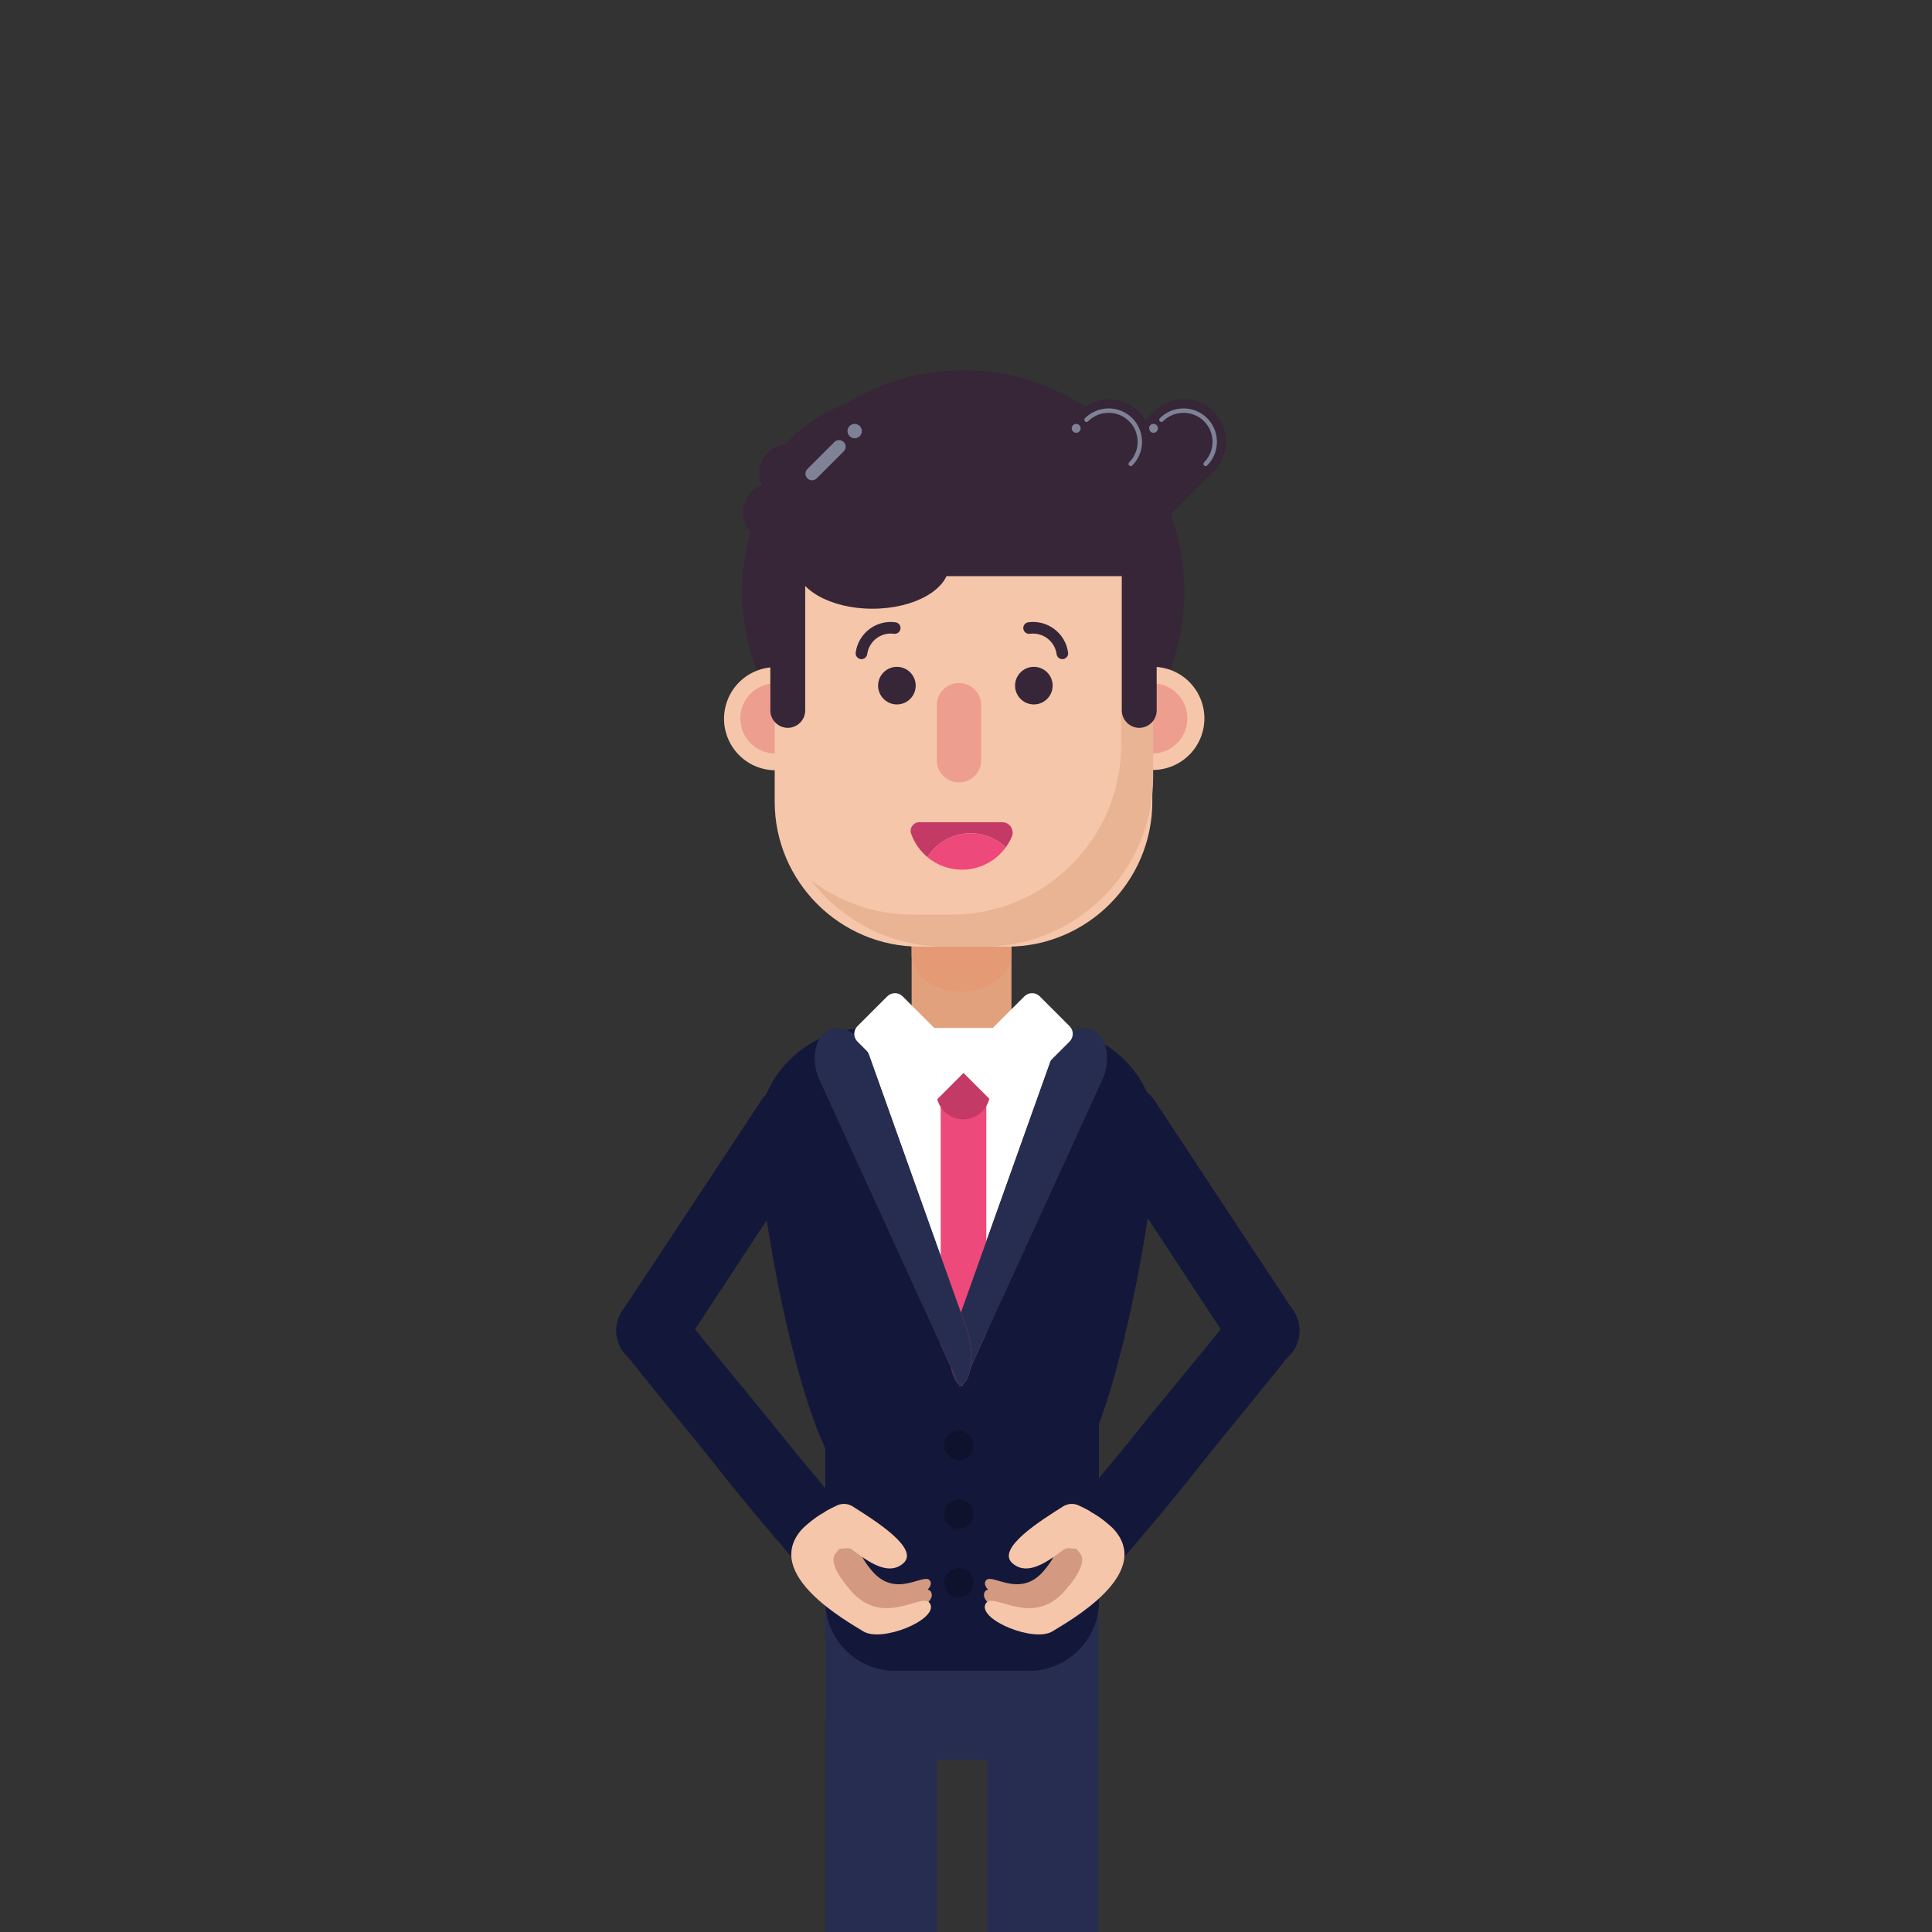 <?xml version="1.0" encoding="utf-8"?>
<!-- Generator: Adobe Illustrator 24.0.0, SVG Export Plug-In . SVG Version: 6.00 Build 0)  -->
<svg version="1.1" id="w3pose2Svg" xmlns="http://www.w3.org/2000/svg" xmlns:xlink="http://www.w3.org/1999/xlink" x="0px" y="0px"
	 viewBox="0 0 1400 1400" enable-background="new 0 0 1400 1400" xml:space="preserve">
<rect x="0" y="0" width="1400" height="1400" fill="#333333" stroke="none"/>
<g>
	<g>
		<path fill="#E2A17D" d="M712.43,774.38h-31.28c-11.3,0-20.54-9.24-20.54-20.54v-103.1c0-11.3,9.24-20.54,20.54-20.54h31.27
			c11.3,0,20.54,9.24,20.54,20.54v103.1C732.97,765.14,723.73,774.38,712.43,774.38z"/>
		<g>
			<path fill="#272D51" d="M678.73,1403.69v-216.41c0-22.18-18.15-40.33-40.33-40.33s-40.33,18.15-40.33,40.33v216.41H678.73z"/>
			<path fill="#272D51" d="M795.85,1403.69v-251.01c0-22.18-18.15-40.33-40.33-40.33s-40.33,18.15-40.33,40.33v251.01H795.85z"/>
			<path fill="#272D51" d="M766.9,1275.13H627.02c-15.93,0-28.96-13.03-28.96-28.96v-93.54c0-15.93,13.03-28.96,28.96-28.96H766.9
				c15.93,0,28.96,13.03,28.96,28.96v93.54C795.85,1262.1,782.82,1275.13,766.9,1275.13z"/>
			<path fill="#FFFFFF" d="M630.04,765.39l66.26,185.76l66.26-185.76c2.04-5.44,5.07-10.05,8.59-13.51
				c-6.98-4.1-15.01-6.56-23.58-6.87c-0.62-0.02-1.22-0.09-1.84-0.09h-97.15c-0.62,0-1.23,0.07-1.84,0.09
				c-9.01,0.33-17.43,3.04-24.66,7.53C625.32,755.92,628.12,760.28,630.04,765.39z"/>
			<path fill="#ED497A" d="M698.19,1112.34L698.19,1112.34c-9.09,0-16.53-7.44-16.53-16.53V802.25c0-9.09,7.44-16.53,16.53-16.53
				l0,0c9.09,0,16.53,7.44,16.53,16.53v293.57C714.72,1104.91,707.28,1112.34,698.19,1112.34z"/>

			<ellipse transform="matrix(0.902 -0.431 0.431 0.902 -273.138 378.163)" fill="#C43A66" cx="698.19" cy="792.01" rx="19.47" ry="19.47"/>
			<path fill="#13183A" d="M777.49,747.2c-5.81-1.38-11.83-2.19-18.05-2.19h-11.87c8.57,0.31,16.6,2.77,23.58,6.87
				C773.14,749.93,775.28,748.35,777.49,747.2z"/>
			<path fill="#13183A" d="M622.08,752.54c7.23-4.49,15.64-7.2,24.66-7.53h-19.26c-4.84,0-9.56,0.51-14.16,1.36
				C616.4,747.62,619.39,749.74,622.08,752.54z"/>
			<path fill="#FFFFFF" d="M795.85,789.45c0.06,0.47,0.12,0.95,0.16,1.43C795.97,790.39,795.91,789.92,795.85,789.45z"/>
			<path fill="#13183A" d="M800.45,756.76c2.36,6.68,2.24,15.36-0.93,23.82l-3.74,8.19l-92.56,202.46
				c-0.84,5.06-2.58,9.27-5.35,11.69l-0.72,1.58c-0.3-0.12-0.57-0.32-0.85-0.48c-0.29,0.16-0.55,0.35-0.85,0.48l-0.72-1.58
				c-2.77-2.42-4.51-6.63-5.35-11.69l-91.18-199.45l-5.12-11.2c-3.88-10.35-3.19-21.05,1.04-27.98
				c-26.55,12.6-45.07,39.63-45.07,70.84v0c0,32.75,20.35,164.6,49.02,226.21v110.51c0,27.78,22.73,50.52,50.52,50.52h97.15
				c27.78,0,50.52-22.73,50.52-50.52v-128.34c24.72-66.28,41.63-178.52,41.63-208.38v0C837.88,795.33,822.83,770.62,800.45,756.76z"
			/>
			<g>
				<path fill="#13183A" d="M802.57,758.16c8.13,12.33,12.88,27.05,12.88,42.84v0c0,29.86-16.91,142.1-41.63,208.38v128.34
					c0,27.78-22.73,50.52-50.52,50.52h-97.15c-8.13,0-15.81-1.99-22.63-5.44c8.34,16.49,25.42,27.89,45.07,27.89h97.15
					c27.78,0,50.52-22.73,50.52-50.52v-128.34c24.72-66.28,41.63-178.52,41.63-208.38v0C837.9,796.23,823.78,772.23,802.57,758.16z"
				/>
			</g>
			<path fill="#272D51" d="M771.15,751.88c-3.52,3.46-6.55,8.06-8.59,13.51L696.3,951.15l3.89,10.92
				c3.24,8.64,4.52,20.19,3.03,29.17l92.56-202.46l3.74-8.19c3.17-8.46,3.29-17.14,0.93-23.82c-1.78-5.02-4.95-8.92-9.31-10.71
				c-4.32-1.78-9.12-1.21-13.64,1.15C775.28,748.35,773.14,749.93,771.15,751.88z"/>
			<path fill="#272D51" d="M696.3,1004.04c0.29,0.16,0.55,0.35,0.85,0.48l0.72-1.58C697.38,1003.36,696.86,1003.73,696.3,1004.04z"
			/>
			<path fill="#272D51" d="M694.72,1002.93l-5.35-11.69C690.22,996.3,691.95,1000.51,694.72,1002.93z"/>
			<path fill="#272D51" d="M593.08,780.59l5.12,11.2l91.18,199.45l5.35,11.69l0.72,1.58c0.3-0.12,0.57-0.32,0.85-0.48
				c0.56-0.31,1.09-0.68,1.58-1.11c2.77-2.42,4.51-6.63,5.35-11.69c1.49-8.98,0.21-20.53-3.03-29.17l-3.89-10.92l-66.26-185.76
				c-1.92-5.11-4.71-9.47-7.96-12.85c-2.69-2.8-5.68-4.92-8.76-6.18c-3.98-1.63-8.1-1.85-11.85-0.31c-3.06,1.26-5.53,3.56-7.35,6.55
				C589.88,759.54,589.2,770.23,593.08,780.59z"/>
			<path fill="#FFFFFF" d="M665.59,799l-44.28-44.28c-3.05-3.05-3.05-8.04,0-11.09l21.66-21.66c3.05-3.05,8.04-3.05,11.09,0
				l44.28,44.28c3.05,3.05,3.05,8.04,0,11.09L676.68,799C673.63,802.05,668.64,802.05,665.59,799z"/>
			<path fill="#FFFFFF" d="M775.08,754.72L730.8,799c-3.05,3.05-8.04,3.05-11.09,0l-21.66-21.66c-3.05-3.05-3.05-8.04,0-11.09
				l44.28-44.28c3.05-3.05,8.04-3.05,11.09,0l21.66,21.66C778.13,746.68,778.13,751.67,775.08,754.72z"/>
			<path fill="#0E122C" d="M694.72,1057.94L694.72,1057.94c-5.84,0-10.62-4.78-10.62-10.62l0,0c0-5.84,4.78-10.62,10.62-10.62l0,0
				c5.84,0,10.62,4.78,10.62,10.62l0,0C705.34,1053.16,700.56,1057.94,694.72,1057.94z"/>
			<path fill="#0E122C" d="M694.72,1107.75L694.72,1107.75c-5.84,0-10.62-4.78-10.62-10.62l0,0c0-5.84,4.78-10.62,10.62-10.62l0,0
				c5.84,0,10.62,4.78,10.62,10.62l0,0C705.34,1102.97,700.56,1107.75,694.72,1107.75z"/>
			<path fill="#0E122C" d="M694.72,1157.57L694.72,1157.57c-5.84,0-10.62-4.78-10.62-10.62l0,0c0-5.84,4.78-10.62,10.62-10.62l0,0
				c5.84,0,10.62,4.78,10.62,10.62l0,0C705.34,1152.79,700.56,1157.57,694.72,1157.57z"/>
		</g>
	</g>
	<g id="gHead">
		<g>
			<path fill="#E59A76" d="M696.79,649.41c-19.9,0-36.18,12.1-36.18,26.9v15.48c0,14.79,16.28,26.9,36.18,26.9
				c19.9,0,36.18-12.1,36.18-26.9v-15.48C732.97,661.52,716.69,649.41,696.79,649.41z"/>
			<path fill="#362638" d="M642.35,414.31L642.35,414.31c-8.03,8.03-21.16,8.03-29.18,0l-56.98-56.98c-8.03-8.03-8.03-21.16,0-29.18
				v0c8.03-8.03,21.16-8.03,29.18,0l56.98,56.98C650.37,393.15,650.37,406.28,642.35,414.31z"/>
			<path fill="#362638" d="M660.19,371.23L660.19,371.23c0,11.35-9.29,20.64-20.64,20.64h-80.58c-11.35,0-20.64-9.29-20.64-20.64
				l0,0c0-11.35,9.29-20.64,20.64-20.64h80.58C650.91,350.59,660.19,359.88,660.19,371.23z"/>

			<ellipse transform="matrix(0.707 -0.707 0.707 0.707 -98.472 619.191)" fill="#362638" cx="698.19" cy="428.46" rx="160.24" ry="160.24"/>

			<ellipse transform="matrix(0.222 -0.975 0.975 0.222 -70.274 953.097)" fill="#F6C6AA" cx="561.9" cy="520.57" rx="37.36" ry="37.36"/>

			<ellipse transform="matrix(0.224 -0.975 0.975 0.224 140.813 1217.899)" fill="#F6C6AA" cx="834.81" cy="520.57" rx="37.36" ry="37.36"/>
			<circle fill="#ED9E8F" cx="835.01" cy="520.57" r="25.43"/>
			<circle fill="#ED9E8F" cx="561.9" cy="520.57" r="25.43"/>
			<path fill="#F6C6AA" d="M730,685.98h-63.61c-57.76,0-105.01-47.26-105.01-105.01V406.5c0-57.76,47.26-105.01,105.01-105.01H730
				c57.76,0,105.01,47.26,105.01,105.01v174.46C835.01,638.72,787.75,685.98,730,685.98z"/>
			<path fill="#E8B494" d="M787.17,326.74c15.81,20.67,25.25,46.45,25.25,74.33v138.92c0,67.53-55.25,122.78-122.78,122.78h-28.06
				c-27.88,0-53.66-9.44-74.33-25.25c22.49,29.39,57.88,48.46,97.53,48.46h28.06c67.53,0,122.78-55.25,122.78-122.78V424.27
				C835.63,384.62,816.57,349.22,787.17,326.74z"/>
			<path fill="#362638" d="M712.76,275.7h-28.06c-178.37,21.11-117.55,120.94-125.94,120.94H830.6
				C815.7,345.62,796.24,275.7,712.76,275.7z"/>
			<path fill="#362638" d="M632.2,441.11L632.2,441.11c-30.51,0-55.47-14.21-55.47-31.57v-31.57c0-17.37,24.96-31.57,55.47-31.57
				l0,0c30.51,0,55.47,14.21,55.47,31.57v31.57C687.67,426.9,662.71,441.11,632.2,441.11z"/>
			<path fill="#362638" d="M570.85,527.41L570.85,527.41c-6.95,0-12.63-5.68-12.63-12.63V396.91c0-6.95,5.68-12.63,12.63-12.63l0,0
				c6.95,0,12.63,5.68,12.63,12.63v117.87C583.48,521.73,577.79,527.41,570.85,527.41z"/>
			<path fill="#362638" d="M825.54,527.41L825.54,527.41c-6.95,0-12.63-5.68-12.63-12.63V396.91c0-6.95,5.68-12.63,12.63-12.63l0,0
				c6.95,0,12.63,5.68,12.63,12.63v117.87C838.17,521.73,832.48,527.41,825.54,527.41z"/>
			<path fill="#362638" d="M610.18,409.54h-21.83c-7.89,0-14.34-6.45-14.34-14.34v-34.46c0-7.89,6.45-14.34,14.34-14.34h21.83
				c7.89,0,14.34,6.45,14.34,14.34v34.46C624.52,403.08,618.07,409.54,610.18,409.54z"/>
			<path fill="#362638" d="M814.63,417.49H676.28c-11.1,0-20.18-9.08-20.18-20.18v-30.73c0-11.1,9.08-20.18,20.18-20.18h138.35
				c11.1,0,20.18,9.08,20.18,20.18v30.73C834.81,408.41,825.73,417.49,814.63,417.49z"/>
			<path fill="#7F8297" d="M611.4,327.05l-19.58,19.58c-1.86,1.86-4.9,1.86-6.76,0v0c-1.86-1.86-1.86-4.9,0-6.76l19.58-19.58
				c1.86-1.86,4.9-1.86,6.76,0l0,0C613.26,322.15,613.26,325.19,611.4,327.05z"/>
			<path fill="#7F8297" d="M619.33,317.57L619.33,317.57c-2.86,0-5.2-2.34-5.2-5.2l0,0c0-2.86,2.34-5.2,5.2-5.2l0,0
				c2.86,0,5.2,2.34,5.2,5.2l0,0C624.52,315.23,622.18,317.57,619.33,317.57z"/>
			<g id="gHair">
				<g>
					<path fill="#362638" d="M879.51,341.55l-65.5,65.5c-11.9,11.9-31.37,11.9-43.27,0v0c-11.9-11.9-11.9-31.37,0-43.27l65.5-65.5
						c11.9-11.9,31.37-11.9,43.27,0v0C891.41,310.18,891.41,329.65,879.51,341.55z"/>
					<path fill="none" stroke="#7F8297" stroke-width="3.184" stroke-linecap="round" stroke-miterlimit="10" d="M841.62,304.15
						c8.8-8.8,23.21-8.8,32.02,0l0,0c8.8,8.8,8.8,23.21,0,32.02"/>
					<path fill="#7F8297" d="M835.85,313.63L835.85,313.63c-1.78,0-3.23-1.45-3.23-3.23l0,0c0-1.78,1.45-3.23,3.23-3.23l0,0
						c1.78,0,3.23,1.45,3.23,3.23l0,0C839.08,312.18,837.62,313.63,835.85,313.63z"/>
				</g>
				<g>
					<path fill="#362638" d="M825.23,341.55l-65.5,65.5c-11.9,11.9-31.37,11.9-43.27,0v0c-11.9-11.9-11.9-31.37,0-43.27l65.5-65.5
						c11.9-11.9,31.37-11.9,43.27,0v0C837.13,310.18,837.13,329.65,825.23,341.55z"/>
					<path fill="none" stroke="#7F8297" stroke-width="3.184" stroke-linecap="round" stroke-miterlimit="10" d="M787.34,304.15
						c8.8-8.8,23.21-8.8,32.02,0l0,0c8.8,8.8,8.8,23.21,0,32.02"/>
					<path fill="#7F8297" d="M779.85,313.63L779.85,313.63c-1.78,0-3.23-1.45-3.23-3.23l0,0c0-1.78,1.45-3.23,3.23-3.23l0,0
						c1.78,0,3.23,1.45,3.23,3.23l0,0C783.08,312.18,781.62,313.63,779.85,313.63z"/>
				</g>
			</g>
		</g>
		<g id="gEyesz">
			<path fill="#ED9E8F" d="M694.92,567L694.92,567c-8.86,0-16.1-7.25-16.1-16.1v-39.88c0-8.86,7.25-16.1,16.1-16.1l0,0
				c8.86,0,16.1,7.25,16.1,16.1v39.88C711.03,559.75,703.78,567,694.92,567z"/>
			<g id="gMouse">
				<path fill="#C43A66" d="M666.24,595.8h60c5.41,0,9.07,5.54,6.94,10.52c-1.17,2.74-2.64,5.32-4.37,7.7
					c-6.64-6.32-15.59-10.22-25.47-10.22c-13.19,0-24.73,6.92-31.28,17.31c-5.35-4.46-9.48-10.32-11.84-17.02
					C658.78,600.04,661.94,595.8,666.24,595.8z"/>
				<path fill="#ED497A" d="M703.34,603.8c9.88,0,18.84,3.9,25.47,10.22c-7.12,9.79-18.64,16.18-31.67,16.18
					c-9.54,0-18.28-3.42-25.08-9.09C678.61,610.72,690.15,603.8,703.34,603.8z"/>
			</g>
			<g id="gEyes">
				<path fill="#362638" d="M663.55,496.83c0,7.52-6.1,13.63-13.62,13.63c-7.52,0-13.63-6.1-13.63-13.63
					c0-7.52,6.1-13.62,13.63-13.62C657.45,483.21,663.55,489.31,663.55,496.83z"/>
				<path fill="#362638" d="M762.79,496.83c0,7.52-6.1,13.63-13.62,13.63c-7.52,0-13.62-6.1-13.62-13.63
					c0-7.52,6.1-13.62,13.62-13.62C756.69,483.21,762.79,489.31,762.79,496.83z"/>
			</g>
			<path fill="#362638" d="M769.81,477.65c-2.07,0-3.88-1.53-4.16-3.64c-1.28-9.4-9.97-16-19.36-14.74
				c-2.29,0.31-4.43-1.3-4.74-3.61c-0.31-2.3,1.3-4.42,3.61-4.74c14-1.91,26.93,7.95,28.83,21.95c0.31,2.3-1.3,4.42-3.61,4.74
				C770.19,477.64,770,477.65,769.81,477.65z"/>
			<g>
				<path fill="#362638" d="M624.25,477.65c-0.19,0-0.38-0.01-0.57-0.04c-2.3-0.31-3.92-2.43-3.61-4.74
					c1.9-14,14.84-23.85,28.83-21.95c2.3,0.31,3.92,2.43,3.61,4.74c-0.31,2.31-2.45,3.93-4.74,3.61
					c-9.42-1.29-18.09,5.34-19.36,14.74C628.13,476.12,626.33,477.65,624.25,477.65z"/>
			</g>
		</g>
	</g>
	<g id="gHR">
		<g id="gHRp">
			<path fill="#13183A" d="M453.52,946.46c10.99-11.8,30.05-10.45,39.27,2.77c7.81,11.2,53.8,66,69.25,85.41
				c25.83,32.45,51.05,61.28,51.3,61.57l-38.37,33.6c-1.27-1.45-31.35-35.84-60.45-73.06c-9.36-11.97-55.19-67.09-63.21-78.51
				C444.45,968.45,445.37,955.2,453.52,946.46L453.52,946.46z"/>
			<g>
				<g>
					<path fill="#D39A81" d="M632.16,1138.61c17.99,20.84,38.87-0.71,42.09,7.49c3.22,8.19-25.73,20.08-35.38,14.04
						c-8.45-5.3-58.74-32.87-27.8-57.7c3.59,4.1,9.12,10.43,13.91,15.93C622.2,1120.91,621.76,1126.56,632.16,1138.61z"/>
				</g>
				<g>
					<path fill="#D39A81" d="M623.55,1145.03c21.96,25.44,47.45-0.86,51.38,9.14c3.93,10-31.41,24.52-43.19,17.14
						c-10.32-6.47-71.71-40.13-33.94-70.43c4.38,5.01,11.14,12.74,16.98,19.44C611.39,1123.42,610.85,1130.32,623.55,1145.03z"/>
				</g>
				<path fill="#F6C6AA" d="M616.22,1152.39c24.81,28.74,53.61-0.97,58.06,10.33c4.44,11.3-35.49,27.7-48.8,19.36
					c-10.98-6.88-73.14-41.01-44.7-73.56c3.07-3.51,18.7-16.57,21.77-13.05c3.21,3.67,5.94,15.88,9.46,19.91
					c1.74,1.99-6.93,9.74-7.69,12.27C603,1132.05,605.18,1139.61,616.22,1152.39z"/>
				<path fill="#F6C6AA" d="M606.59,1090.88c3.66-1.7,7.94-1.39,11.35,0.77c16.01,10.13,48.44,30.39,36.79,41.01
					c-14.1,12.85-35.4-10.17-39.42-10.77c-0.74-0.11-2.02-0.12-3.46,0.12c-4.1,0.68-8.27-0.68-11.01-3.81
					c-1.58-1.81-3.15-3.61-4.69-5.37c-5.01-5.74-3.48-14.68,3.21-18.33C601.6,1093.29,604.01,1092.08,606.59,1090.88z"/>
			</g>
		</g>
		<path fill="#13183A" d="M552.14,796.64c8.16-11.48,24.08-14.17,35.56-6.02l0,0c11.48,8.16,14.17,24.08,6.02,35.56l-99.93,152.04
			c-7.83,12.23-24.23,15.54-36.19,7.3l0,0c-11.42-7.87-14.52-23.38-7.01-35.04L552.14,796.64z"/>
	</g>
	<g id="gHL">
		<g id="gHLp">
			<path fill="#13183A" d="M934.71,946.46c-10.99-11.8-30.05-10.45-39.27,2.77c-7.81,11.2-53.8,66-69.25,85.41
				c-25.83,32.45-51.05,61.28-51.3,61.57l38.37,33.6c1.27-1.45,31.35-35.84,60.45-73.06c9.36-11.97,55.19-67.09,63.21-78.51
				C943.77,968.45,942.85,955.2,934.71,946.46L934.71,946.46z"/>
			<g>
				<g>
					<path fill="#D39A81" d="M756.06,1138.61c-17.99,20.84-38.87-0.71-42.09,7.49c-3.22,8.19,25.73,20.08,35.38,14.04
						c8.45-5.3,58.74-32.87,27.8-57.7c-3.59,4.1-9.12,10.43-13.91,15.93C766.03,1120.91,766.47,1126.56,756.06,1138.61z"/>
				</g>
				<g>
					<path fill="#D39A81" d="M764.68,1145.03c-21.96,25.44-47.45-0.86-51.38,9.14c-3.93,10,31.41,24.52,43.19,17.14
						c10.32-6.47,71.71-40.13,33.94-70.43c-4.38,5.01-11.14,12.74-16.98,19.44C776.84,1123.42,777.38,1130.32,764.68,1145.03z"/>
				</g>
				<path fill="#F6C6AA" d="M772.01,1152.39c-24.81,28.74-53.61-0.97-58.06,10.33c-4.44,11.3,35.49,27.7,48.8,19.36
					c10.98-6.88,73.14-41.01,44.7-73.56c-3.07-3.51-18.7-16.57-21.77-13.05c-3.21,3.67-5.94,15.88-9.46,19.91
					c-1.74,1.99,6.93,9.74,7.69,12.27C785.23,1132.05,783.04,1139.61,772.01,1152.39z"/>
				<path fill="#F6C6AA" d="M781.64,1090.88c-3.66-1.7-7.94-1.39-11.35,0.77c-16.01,10.13-48.44,30.39-36.79,41.01
					c14.1,12.85,35.4-10.17,39.42-10.77c0.74-0.11,2.02-0.12,3.46,0.12c4.1,0.68,8.27-0.68,11.01-3.81
					c1.58-1.81,3.15-3.61,4.69-5.37c5.01-5.74,3.48-14.68-3.21-18.33C786.62,1093.29,784.22,1092.08,781.64,1090.88z"/>
			</g>
		</g>
		<path fill="#13183A" d="M836.09,796.64c-8.16-11.48-24.08-14.17-35.56-6.02l0,0c-11.48,8.16-14.17,24.08-6.02,35.56l99.93,152.04
			c7.83,12.23,24.23,15.54,36.19,7.3l0,0c11.42-7.87,14.52-23.38,7.01-35.04L836.09,796.64z"/>
	</g>
</g>
	<style>

		#w3pose2Svg #gEyes{
			transform-box: fill-box;
			-webkit-transform-origin: 50% 50%;
			-ms-transform-origin: 50% 50%;
			transform-origin: 50% 50%;
			-webkit-animation: animPos2eye1 3s infinite ease-in-out;
			animation: animPos2eye1 3s infinite ease-in-out;
		}

		@-webkit-keyframes animPos2eye1  {
			0%{-webkit-transform: scaleY(1);transform: scaleY(1);}
			5%{-webkit-transform: scaleY(0.1);transform: scaleY(0.1);}
			10%{-webkit-transform: scaleY(1);transform: scaleY(1);}
			60%{-webkit-transform: scaleY(1);transform: scaleY(1);}
			65%{-webkit-transform: scaleY(0.1);transform: scaleY(0.1);}
			70%{-webkit-transform: scaleY(1);transform: scaleY(1);}
			75%{-webkit-transform: scaleY(0.1);transform: scaleY(0.1);}
			80%{-webkit-transform: scaleY(1);transform: scaleY(1);}
			100%{-webkit-transform: scaleY(1);transform: scaleY(1);}
		}

		@keyframes animPos2eye1  {
			0%{-webkit-transform: scaleY(1);transform: scaleY(1);}
			5%{-webkit-transform: scaleY(0.1);transform: scaleY(0.1);}
			10%{-webkit-transform: scaleY(1);transform: scaleY(1);}
			60%{-webkit-transform: scaleY(1);transform: scaleY(1);}
			65%{-webkit-transform: scaleY(0.1);transform: scaleY(0.1);}
			70%{-webkit-transform: scaleY(1);transform: scaleY(1);}
			75%{-webkit-transform: scaleY(0.1);transform: scaleY(0.1);}
			80%{-webkit-transform: scaleY(1);transform: scaleY(1);}
			100%{-webkit-transform: scaleY(1);transform: scaleY(1);}
		}

		/************************/

		/*#w3pose2Svg #gEyesz{*/
		/*transform-box: fill-box;*/
		/*transform-origin: 50% 50%;*/
		/*animation: animPos2eye2 5s infinite ease-in-out;*/
		/*}*/

		/*@keyframes animPos2eye2{*/
		/*0%,20%{transform: translateX(0px);}*/
		/*40%{transform: translateX(-15px);}*/
		/*50%{transform: translateX(-15px);}*/
		/*70%{transform: translateX(10px);}*/
		/*80%{transform: translateX(10px);}*/
		/*100%{transform: translateX(0px);}*/
		/*}*/

		/************************/

		/*#w3pose2Svg #gHRp{*/
		/*transform-box: fill-box;*/
		/*transform-origin: 90% 90%;*/
		/*animation: animPos2gHRp1 2s infinite alternate ease-in-out;*/
		/*}*/

		/*@keyframes animPos2gHRp1{*/
		/*0%{transform: rotate(0deg);}*/
		/*100%{transform: rotate(-15deg);}*/
		/*}*/

		/************************/

		#w3pose2Svg #gMouse{
			transform-box: fill-box;
			-webkit-transform-origin: 50% 20%;
			-ms-transform-origin: 50% 20%;
			transform-origin: 50% 20%;
			-webkit-animation: animPos2gMouse 0.8s infinite alternate ease-in-out;
			animation: animPos2gMouse 0.8s infinite alternate ease-in-out;
		}

		@-webkit-keyframes animPos2gMouse{
			0%{-webkit-transform: scaleY(1);transform: scaleY(1);}
			20%{-webkit-transform: scaleY(0.2);transform: scaleY(0.2);}
			40%{-webkit-transform: scaleY(1);transform: scaleY(1);}
			60%{-webkit-transform: scaleY(1);transform: scaleY(1);}
			80%{-webkit-transform: scaleY(0.2);transform: scaleY(0.2);}
			100%{-webkit-transform: scaleY(1);transform: scaleY(1);}
		}

		@keyframes animPos2gMouse{
			0%{-webkit-transform: scaleY(1);transform: scaleY(1);}
			20%{-webkit-transform: scaleY(0.2);transform: scaleY(0.2);}
			40%{-webkit-transform: scaleY(1);transform: scaleY(1);}
			60%{-webkit-transform: scaleY(1);transform: scaleY(1);}
			80%{-webkit-transform: scaleY(0.2);transform: scaleY(0.2);}
			100%{-webkit-transform: scaleY(1);transform: scaleY(1);}
		}

		/************************/

		#w3pose2Svg #gHair{
			transform-box: fill-box;
			-webkit-transform-origin: 50% 25%;
			-ms-transform-origin: 50% 25%;
			transform-origin: 50% 25%;
			-webkit-animation: animPos2gHair1 2.5s infinite alternate ease-in-out;
			animation: animPos2gHair1 2.5s infinite alternate ease-in-out;
		}

		@-webkit-keyframes animPos2gHair1{
			0%{-webkit-transform: rotate(0deg);transform: rotate(0deg);}
			100%{-webkit-transform: rotate(5deg);transform: rotate(5deg);}
		}

		@keyframes animPos2gHair1{
			0%{-webkit-transform: rotate(0deg);transform: rotate(0deg);}
			100%{-webkit-transform: rotate(5deg);transform: rotate(5deg);}
		}

	</style>
</svg>
